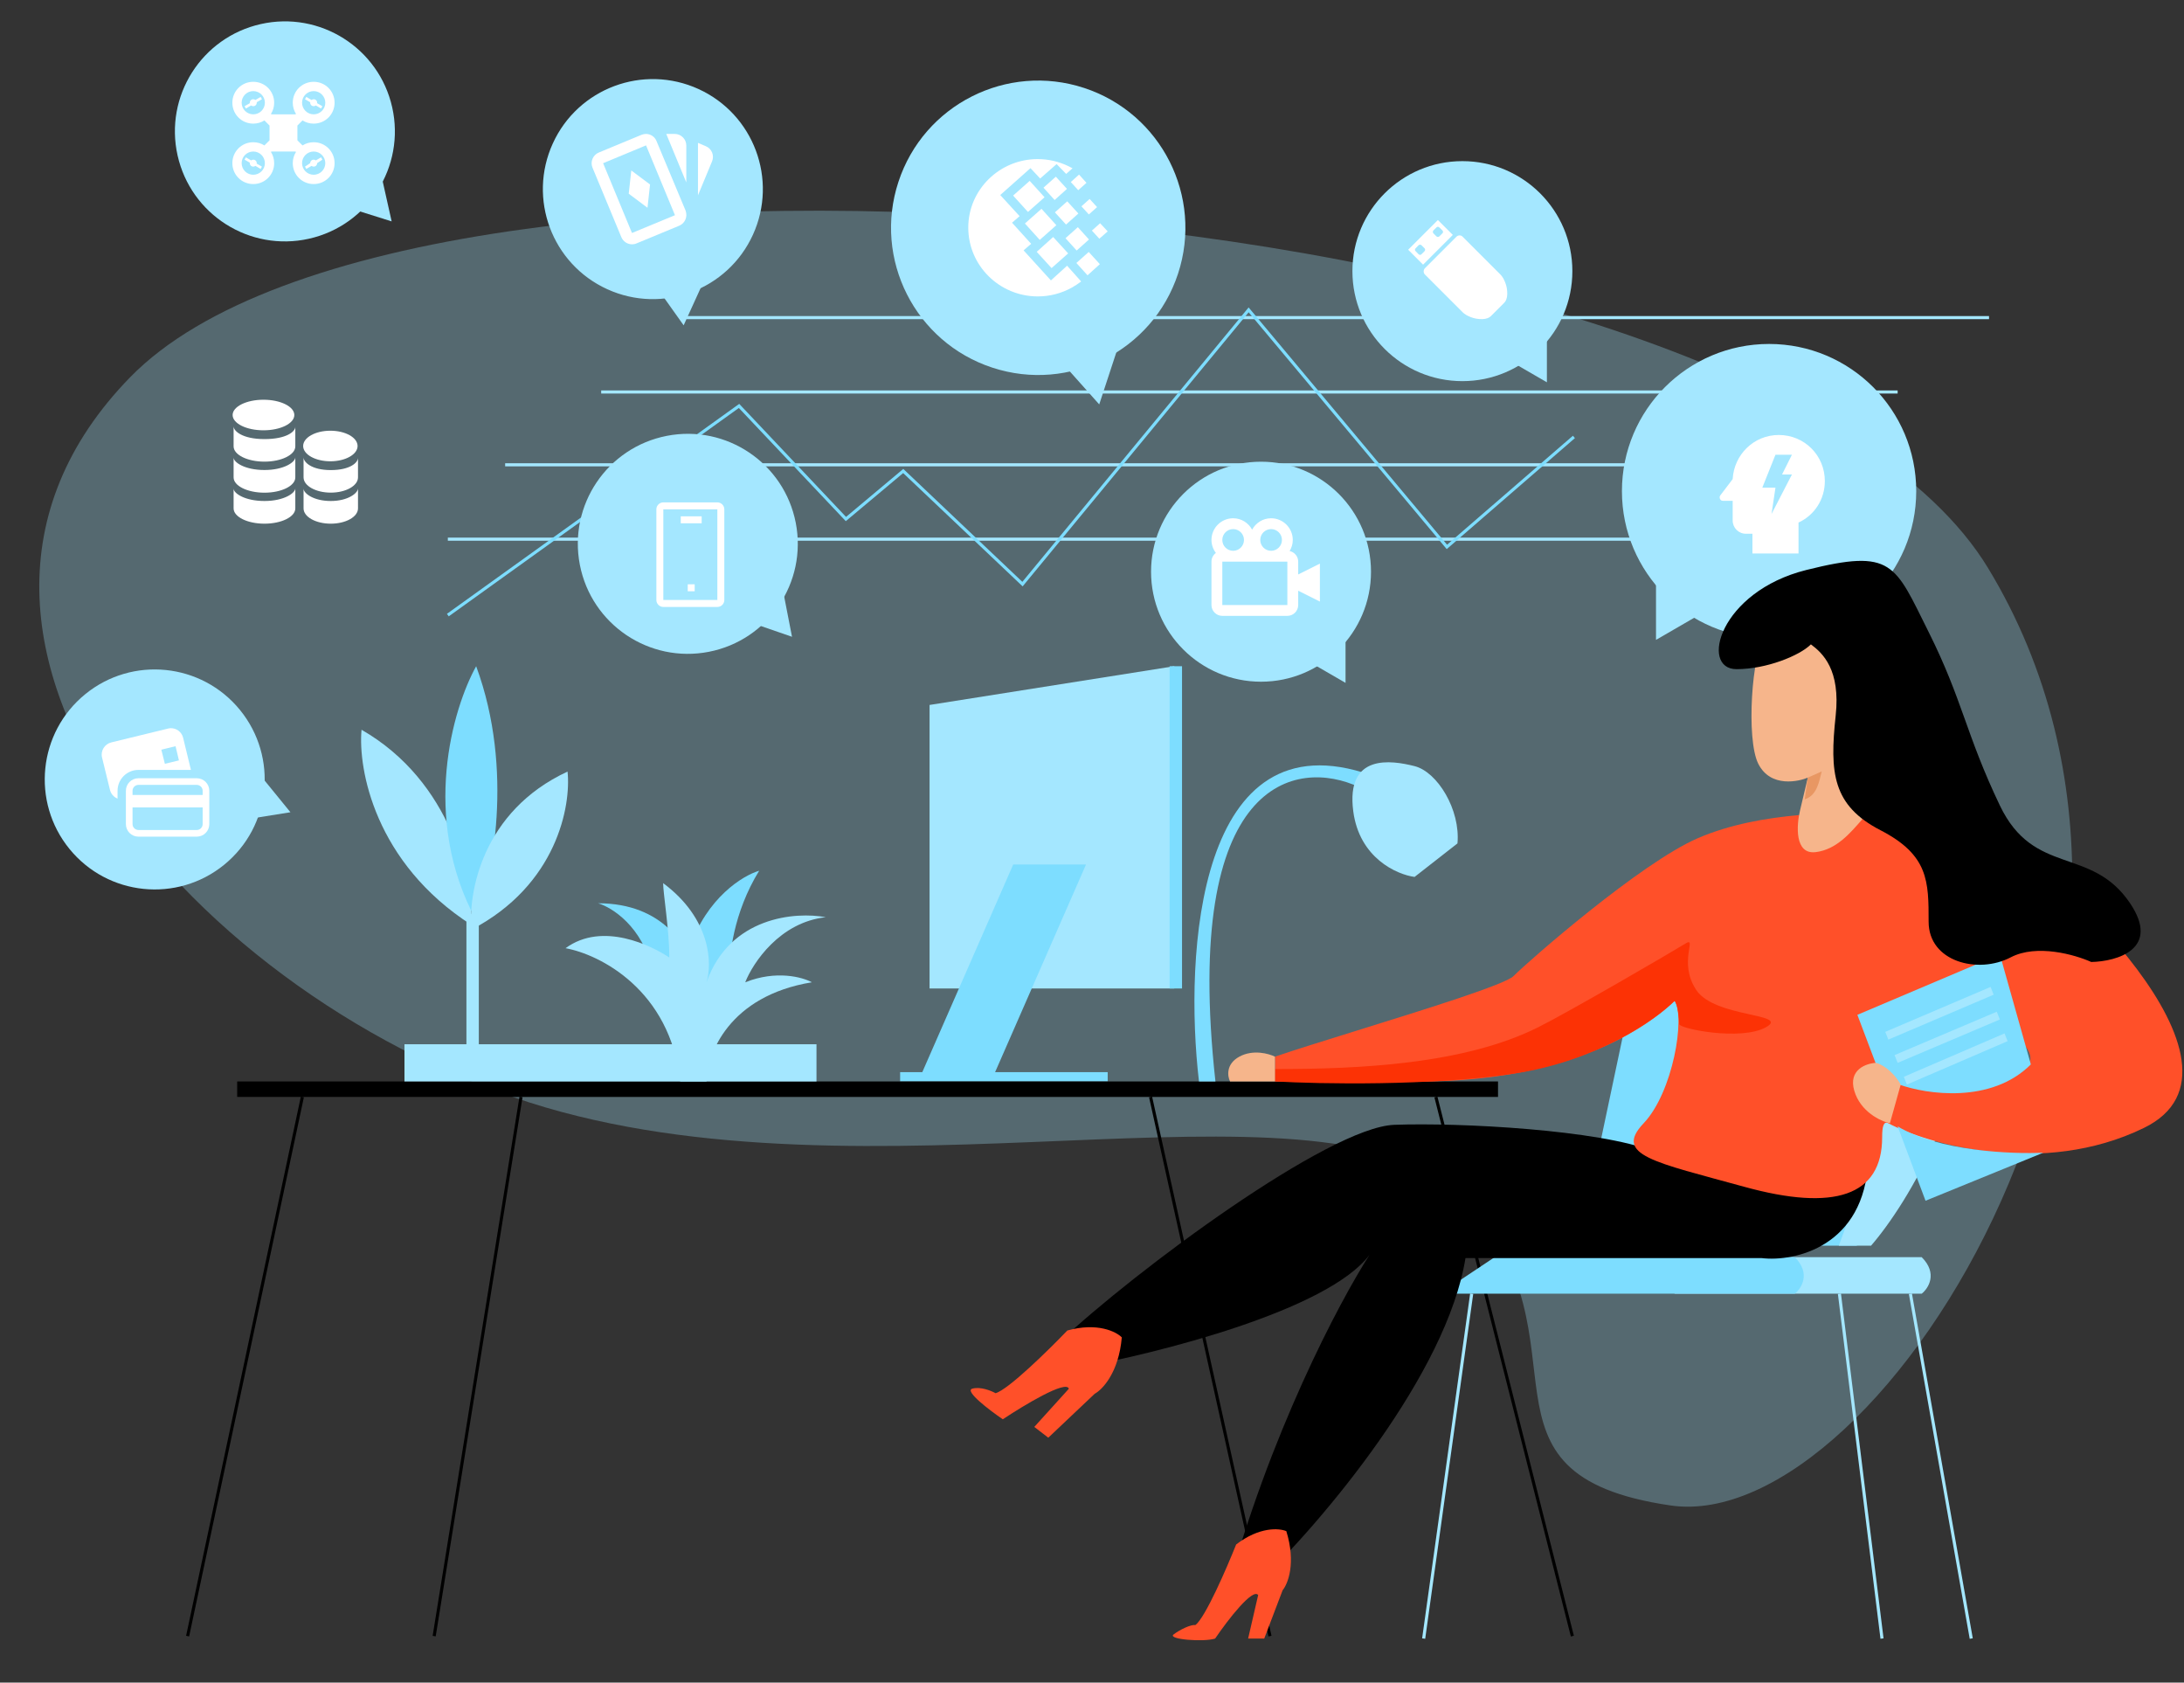 <svg width="100%" height="100%" viewBox="0 0 705 543" fill="none" xmlns="http://www.w3.org/2000/svg">
<rect x="0" y="0" width="705" height="543" fill="#333333" stroke="none"/>
<path d="M144.563 174H561.563M163.063 150H586.063M194.063 126.5H612.563M221.563 102.5H642.063" stroke="#A4E7FF"></path>
<path d="M181.263 358.839C69.763 328.839 -41.937 207.688 42.063 121.688C134.229 27.327 568.888 63.257 641.763 183.339C721.263 314.339 607.763 495.839 539.263 485.839C470.763 475.839 514.763 432.839 473.763 387.839C432.763 342.839 292.763 388.839 181.263 358.839Z" fill="#A4E7FF" fill-opacity="0.3"></path>
<path d="M97.604 354L60.563 528M168.183 354L140.152 528M463.513 354L507.563 528M371.41 354L409.953 528" stroke="black"></path>
<path d="M530.697 302H627.563L599.384 402H509.563L530.697 302Z" fill="#7DDDFF"></path>
<path d="M620.336 417.496H540.468L558.143 405.713H620.336C625.574 410.95 622.518 415.751 620.336 417.496Z" fill="#A4E7FF"></path>
<path d="M636.4 309.425C638.715 350.88 615.753 388.415 603.983 402H593.563C602.362 379.176 616.525 326.892 622.507 303.602C632.232 298.944 635.821 305.543 636.4 309.425Z" fill="#A4E7FF"></path>
<path d="M579.366 417.496H464.8L482.476 405.713H579.366C584.603 410.95 581.548 415.751 579.366 417.496Z" fill="#7DDDFF"></path>
<path d="M616.681 417.496L636.321 528.789M593.768 417.496L607.516 528.789M475.063 417.496L459.563 528.789" stroke="#A4E7FF"></path>
<path d="M300.063 227.5L379.063 215V319H300.063V227.5Z" fill="#A4E7FF"></path>
<rect x="377.563" y="215" width="4" height="104" fill="#7DDDFF"></rect>
<path d="M297.063 347.5L327.063 279H350.563L320.563 347.5H297.063Z" fill="#7DDDFF"></path>
<rect x="290.563" y="346" width="67" height="3" fill="#7DDDFF"></rect>
<rect x="76.563" y="349" width="407" height="5" fill="black"></rect>
<path d="M144.563 198.5L238.563 131L273.063 167.5L291.563 152L330.063 188.5L403.063 100L467.063 176.5L508.063 141" stroke="#7DDDFF"></path>
<circle r="47.5" transform="matrix(-1 0 0 1 571.063 158.5)" fill="#A4E7FF"></circle>
<path d="M534.563 206.5L553.563 195.5L534.563 183V206.5Z" fill="#A4E7FF"></path>
<circle cx="335.141" cy="73.513" r="47.5" transform="rotate(18.188 335.141 73.513)" fill="#A4E7FF"></circle>
<path d="M354.835 130.507L340.218 114.126L362.17 108.181L354.835 130.507Z" fill="#A4E7FF"></path>
<circle cx="222.027" cy="175.504" r="35.5" transform="rotate(-11.023 222.027 175.504)" fill="#A4E7FF"></circle>
<path d="M255.662 205.5L240.152 200.145L252.304 188.26L255.662 205.5Z" fill="#A4E7FF"></path>
<circle cx="472.063" cy="87.5" r="35.5" fill="#A4E7FF"></circle>
<path d="M499.342 123.374L485.142 115.153L499.342 105.811V123.374Z" fill="#A4E7FF"></path>
<circle cx="407.063" cy="184.5" r="35.5" fill="#A4E7FF"></circle>
<path d="M434.342 220.374L420.142 212.153L434.342 202.811V220.374Z" fill="#A4E7FF"></path>
<circle cx="49.945" cy="251.542" r="35.5" transform="rotate(-39.168 49.945 251.542)" fill="#A4E7FF"></circle>
<path d="M93.752 262.125L77.55 264.72L82.659 248.509L93.752 262.125Z" fill="#A4E7FF"></path>
<circle cx="91.965" cy="42.402" r="35.5" transform="rotate(-12.627 91.965 42.402)" fill="#A4E7FF"></circle>
<path d="M126.426 71.445L110.772 66.526L122.587 54.306L126.426 71.445Z" fill="#A4E7FF"></path>
<circle cx="210.746" cy="61.028" r="35.5" transform="rotate(24.508 210.746 61.028)" fill="#A4E7FF"></circle>
<path d="M220.685 104.985L211.175 91.615L227.971 89.005L220.685 104.985Z" fill="#A4E7FF"></path>
<path d="M574.188 140.375C566.113 140.375 559.738 146.75 559.313 154.613L555.275 159.925C554.85 160.563 555.275 161.625 556.125 161.625H559.313V168C559.313 170.338 561.225 172.25 563.563 172.25H565.688V178.625H580.563V168.638C585.663 166.3 589.063 161.2 589.063 155.25C589.063 146.963 582.475 140.375 574.188 140.375ZM578.438 153.125L571.85 165.875L573.125 157.375H568.875L573.125 146.75H578.438L575.25 153.125H578.438Z" fill="white"></path>
<g clip-path="url(#clip0)">
<path d="M485.406 97.875L481.438 101.844C480.771 102.573 479.792 102.953 478.5 102.984C477.209 103.016 475.979 102.807 474.813 102.359C473.646 101.912 472.761 101.386 472.156 100.781L459.969 88.594C459.698 88.323 459.563 87.99 459.563 87.594C459.563 87.198 459.698 86.854 459.969 86.563L470.125 76.406C470.417 76.115 470.761 75.969 471.156 75.969C471.552 75.969 471.886 76.115 472.156 76.406L484.344 88.594C484.948 89.198 485.474 90.084 485.922 91.25C486.37 92.417 486.578 93.646 486.547 94.938C486.516 96.229 486.136 97.209 485.406 97.875ZM454.563 80.594L464.156 71L468.969 75.813L459.375 85.406L454.563 80.594ZM463.688 76.281C463.813 76.406 463.969 76.469 464.156 76.469C464.344 76.469 464.5 76.406 464.625 76.281L465.594 75.313C465.74 75.188 465.813 75.031 465.813 74.844C465.813 74.656 465.74 74.49 465.594 74.344L464.625 73.406C464.5 73.26 464.344 73.188 464.156 73.188C463.969 73.188 463.813 73.26 463.688 73.406L462.719 74.344C462.594 74.49 462.531 74.656 462.531 74.844C462.531 75.031 462.594 75.188 462.719 75.313L463.688 76.281ZM457.906 82.031C458.052 82.177 458.219 82.25 458.406 82.25C458.594 82.25 458.75 82.177 458.875 82.031L459.844 81.063C459.969 80.938 460.031 80.781 460.031 80.594C460.031 80.406 459.969 80.25 459.844 80.125L458.875 79.156C458.75 79.031 458.594 78.969 458.406 78.969C458.219 78.969 458.052 79.031 457.906 79.156L456.969 80.125C456.823 80.25 456.75 80.406 456.75 80.594C456.75 80.781 456.823 80.938 456.969 81.063L457.906 82.031Z" fill="white"></path>
</g>
<path d="M231.563 162.125H214.125C213.529 162.126 212.957 162.363 212.535 162.785C212.113 163.207 211.876 163.779 211.875 164.375V193.625C211.876 194.222 212.113 194.793 212.535 195.215C212.957 195.637 213.529 195.874 214.125 195.875H231.563C232.159 195.874 232.731 195.637 233.153 195.215C233.575 194.793 233.812 194.222 233.813 193.625V164.375C233.812 163.779 233.575 163.207 233.153 162.785C232.731 162.363 232.159 162.126 231.563 162.125V162.125ZM231.563 193.625H214.125V164.375H231.563L231.564 193.625H231.563Z" fill="white"></path>
<path d="M219.75 166.625H226.5V168.875H219.75V166.625Z" fill="white"></path>
<path d="M222 188.563H224.25V190.813H222V188.563Z" fill="white"></path>
<path d="M81.755 26.398C85.505 26.398 88.505 29.398 88.505 33.148C88.505 34.468 88.13 35.698 87.47 36.748L87.62 36.898H95.39L95.54 36.748C94.88 35.698 94.505 34.468 94.505 33.148C94.505 29.398 97.505 26.398 101.255 26.398C105.005 26.398 108.005 29.398 108.005 33.148C108.005 36.898 105.005 39.898 101.255 39.898C99.935 39.898 98.705 39.523 97.655 38.863L96.005 40.513V45.283L97.655 46.933C98.705 46.273 99.935 45.898 101.255 45.898C105.005 45.898 108.005 48.898 108.005 52.648C108.005 56.398 105.005 59.398 101.255 59.398C97.505 59.398 94.505 56.398 94.505 52.648C94.505 51.328 94.88 50.098 95.54 49.048L95.39 48.898H87.62L87.47 49.048C88.13 50.098 88.505 51.328 88.505 52.648C88.505 56.398 85.505 59.398 81.755 59.398C78.005 59.398 75.005 56.398 75.005 52.648C75.005 48.898 78.005 45.898 81.755 45.898C83.075 45.898 84.305 46.273 85.355 46.933L87.005 45.283V40.513L85.355 38.863C84.305 39.523 83.075 39.898 81.755 39.898C78.005 39.898 75.005 36.898 75.005 33.148C75.005 29.398 78.005 26.398 81.755 26.398ZM81.755 29.398C80.761 29.398 79.807 29.793 79.104 30.496C78.4 31.199 78.005 32.153 78.005 33.148C78.005 34.142 78.4 35.096 79.104 35.799C79.807 36.502 80.761 36.898 81.755 36.898C82.75 36.898 83.704 36.502 84.407 35.799C85.11 35.096 85.505 34.142 85.505 33.148C85.505 32.153 85.11 31.199 84.407 30.496C83.704 29.793 82.75 29.398 81.755 29.398ZM81.755 48.898C80.761 48.898 79.807 49.293 79.104 49.996C78.4 50.699 78.005 51.653 78.005 52.648C78.005 53.642 78.4 54.596 79.104 55.299C79.807 56.002 80.761 56.398 81.755 56.398C82.75 56.398 83.704 56.002 84.407 55.299C85.11 54.596 85.505 53.642 85.505 52.648C85.505 51.653 85.11 50.699 84.407 49.996C83.704 49.293 82.75 48.898 81.755 48.898ZM101.255 29.398C100.261 29.398 99.307 29.793 98.604 30.496C97.9 31.199 97.505 32.153 97.505 33.148C97.505 34.142 97.9 35.096 98.604 35.799C99.307 36.502 100.261 36.898 101.255 36.898C102.25 36.898 103.204 36.502 103.907 35.799C104.61 35.096 105.005 34.142 105.005 33.148C105.005 32.153 104.61 31.199 103.907 30.496C103.204 29.793 102.25 29.398 101.255 29.398ZM101.255 48.898C100.261 48.898 99.307 49.293 98.604 49.996C97.9 50.699 97.505 51.653 97.505 52.648C97.505 53.642 97.9 54.596 98.604 55.299C99.307 56.002 100.261 56.398 101.255 56.398C102.25 56.398 103.204 56.002 103.907 55.299C104.61 54.596 105.005 53.642 105.005 52.648C105.005 51.653 104.61 50.699 103.907 49.996C103.204 49.293 102.25 48.898 101.255 48.898ZM79.37 50.773L81.065 51.763C81.26 51.613 81.5 51.523 81.755 51.523C82.054 51.523 82.34 51.641 82.551 51.852C82.762 52.063 82.88 52.349 82.88 52.648L82.865 52.798L84.56 53.773L84.14 54.523L82.445 53.533C82.25 53.683 82.01 53.773 81.755 53.773C81.457 53.773 81.171 53.654 80.96 53.443C80.749 53.232 80.63 52.946 80.63 52.648L80.645 52.498L78.95 51.523L79.37 50.773ZM78.95 34.273L80.645 33.298L80.63 33.148C80.63 32.849 80.749 32.563 80.96 32.352C81.171 32.141 81.457 32.023 81.755 32.023C82.01 32.023 82.25 32.113 82.445 32.263L84.14 31.273L84.56 32.023L82.865 32.998L82.88 33.148C82.88 33.446 82.762 33.732 82.551 33.943C82.34 34.154 82.054 34.273 81.755 34.273C81.5 34.273 81.26 34.183 81.065 34.033L79.37 35.023L78.95 34.273ZM98.87 31.273L100.565 32.263C100.76 32.113 101 32.023 101.255 32.023C101.554 32.023 101.84 32.141 102.051 32.352C102.262 32.563 102.38 32.849 102.38 33.148L102.365 33.298L104.06 34.273L103.64 35.023L101.945 34.033C101.75 34.183 101.51 34.273 101.255 34.273C100.957 34.273 100.671 34.154 100.46 33.943C100.249 33.732 100.13 33.446 100.13 33.148L100.145 32.998L98.45 32.023L98.87 31.273ZM98.45 53.773L100.13 52.648C100.13 52.349 100.249 52.063 100.46 51.852C100.671 51.641 100.957 51.523 101.255 51.523C101.51 51.523 101.75 51.613 101.945 51.763L103.64 50.773L104.06 51.523L102.38 52.648C102.38 52.946 102.262 53.232 102.051 53.443C101.84 53.654 101.554 53.773 101.255 53.773C101 53.773 100.76 53.683 100.565 53.533L98.87 54.523L98.45 53.773Z" fill="white"></path>
<path d="M419.063 181.25C419.063 179.572 417.873 178.168 416.296 177.831C416.926 176.779 417.313 175.563 417.313 174.25C417.313 170.39 414.173 167.25 410.313 167.25C407.658 167.25 405.376 168.75 404.188 170.932C402.999 168.75 400.717 167.25 398.063 167.25C394.202 167.25 391.063 170.39 391.063 174.25C391.063 175.829 391.609 177.272 392.492 178.443C392.051 178.766 391.691 179.188 391.443 179.676C391.194 180.164 391.064 180.703 391.063 181.25V195.25C391.063 197.18 392.632 198.75 394.563 198.75H415.563C417.493 198.75 419.063 197.18 419.063 195.25V190.634L426.063 194.134V181.884L419.063 185.384V181.25ZM410.313 170.75C412.243 170.75 413.813 172.32 413.813 174.25C413.813 176.18 412.243 177.75 410.313 177.75C408.382 177.75 406.813 176.18 406.813 174.25C406.813 172.32 408.382 170.75 410.313 170.75ZM398.063 170.75C399.993 170.75 401.563 172.32 401.563 174.25C401.563 176.18 399.993 177.75 398.063 177.75C396.132 177.75 394.563 176.18 394.563 174.25C394.563 172.32 396.132 170.75 398.063 170.75ZM394.563 195.25V181.25H415.563L415.566 195.25H394.563Z" fill="white"></path>
<g clip-path="url(#clip1)">
<path d="M55.027 235C54.758 235.011 54.498 235.059 54.228 235.127L35.928 239.585C33.764 240.115 32.409 242.299 32.941 244.465L35.507 254.941C35.662 255.565 35.965 256.142 36.39 256.625C36.814 257.108 37.348 257.482 37.947 257.716V255.192C37.947 251.481 40.967 248.462 44.678 248.462H61.632L59.108 238.071C58.884 237.167 58.356 236.369 57.613 235.809C56.869 235.25 55.956 234.964 55.026 235H55.027ZM56.667 240.806L57.761 245.391L53.218 246.484L52.082 241.941L56.667 240.806V240.806ZM44.678 251.154C42.449 251.154 40.64 252.963 40.64 255.192V265.962C40.64 268.191 42.449 270 44.678 270H63.524C65.754 270 67.563 268.191 67.563 265.962V255.192C67.563 252.963 65.754 251.154 63.524 251.154H44.678ZM44.678 253.3H63.524C64.562 253.3 65.417 254.155 65.417 255.192V256.539H42.785V255.192C42.785 254.155 43.64 253.3 44.678 253.3ZM42.785 260.577H65.417V265.962C65.417 267 64.562 267.854 63.524 267.854H44.678C44.177 267.851 43.697 267.651 43.343 267.297C42.989 266.942 42.788 266.463 42.785 265.962V260.577Z" fill="white"></path>
</g>
<path d="M208.544 43.219C210.006 43.238 211.394 44.119 211.938 45.563L221.313 67.969C221.481 68.456 221.575 69 221.556 69.469C221.535 70.193 221.307 70.896 220.898 71.494C220.489 72.092 219.917 72.561 219.25 72.844L205.431 78.563C204.944 78.788 204.438 78.844 203.95 78.844C203.217 78.828 202.505 78.597 201.902 78.18C201.299 77.764 200.831 77.18 200.556 76.5L191.256 54.094C190.469 52.2 191.388 50.006 193.3 49.219L207.1 43.5C207.569 43.331 208.056 43.219 208.544 43.219V43.219ZM215.069 43.219H217.788C218.782 43.219 219.736 43.614 220.439 44.317C221.143 45.02 221.538 45.974 221.538 46.969V58.875L215.069 43.219V43.219ZM225.306 46.106L227.819 47.175C228.274 47.36 228.688 47.633 229.037 47.979C229.386 48.324 229.663 48.735 229.853 49.188C230.043 49.641 230.142 50.127 230.143 50.618C230.145 51.109 230.05 51.596 229.863 52.05L225.306 63.038V46.106V46.106ZM208.544 46.913L194.688 52.669L204.006 75.188L217.881 69.45L208.544 46.913V46.913ZM203.781 55.013L209.838 59.531L209.013 67.05L202.956 62.513L203.781 55.013Z" fill="white"></path>
<g clip-path="url(#clip2)">
<path d="M106.642 148.865C111.493 148.865 115.426 146.657 115.426 143.933C115.426 141.208 111.493 139 106.642 139C101.79 139 97.857 141.208 97.857 143.933C97.857 146.657 101.79 148.865 106.642 148.865Z" fill="white"></path>
<path fill-rule="evenodd" clip-rule="evenodd" d="M106.773 151.703C100.49 151.703 97.988 149.1 97.988 147.593V154.05C97.988 156.775 101.922 158.98 106.773 158.98C111.63 158.98 115.563 156.775 115.563 154.05V147.748C115.563 149.258 113.059 151.703 106.773 151.703V151.703Z" fill="white"></path>
<path fill-rule="evenodd" clip-rule="evenodd" d="M106.773 161.68C101.153 161.68 97.988 159.178 97.988 157.67V164.068C97.988 166.793 101.922 169 106.773 169C111.63 169 115.563 166.793 115.563 164.068V157.593C115.563 159.1 112.396 161.68 106.773 161.68V161.68Z" fill="white"></path>
<path d="M85.05 138.865C90.55 138.865 95.009 136.657 95.009 133.933C95.009 131.208 90.55 129 85.05 129C79.551 129 75.092 131.208 75.092 133.933C75.092 136.657 79.551 138.865 85.05 138.865Z" fill="white"></path>
<path fill-rule="evenodd" clip-rule="evenodd" d="M85.367 141.703C78.246 141.703 75.408 139.1 75.408 137.593V144.05C75.408 146.775 79.868 148.98 85.367 148.98C90.871 148.98 95.327 146.775 95.327 144.05V137.748C95.327 139.258 92.487 141.703 85.367 141.703V141.703Z" fill="white"></path>
<path fill-rule="evenodd" clip-rule="evenodd" d="M85.367 151.68C78.995 151.68 75.408 149.178 75.408 147.67V154.068C75.408 156.793 79.868 159 85.367 159C90.871 159 95.327 156.793 95.327 154.068V147.593C95.327 149.1 91.736 151.68 85.367 151.68V151.68Z" fill="white"></path>
<path fill-rule="evenodd" clip-rule="evenodd" d="M85.367 161.68C78.995 161.68 75.408 159.178 75.408 157.67V164.068C75.408 166.793 79.868 169 85.367 169C90.871 169 95.327 166.793 95.327 164.068V157.593C95.327 159.1 91.736 161.68 85.367 161.68V161.68Z" fill="white"></path>
</g>
<g clip-path="url(#clip3)">
<path d="M334.956 51.341C338.466 51.341 341.807 52.148 344.803 53.586C345.274 53.798 345.747 54.051 346.215 54.306L344.16 56.124L341.08 52.952L335.77 57.608L332.644 54.263L322.881 62.94L329.132 69.756L326.691 71.871L332.86 78.686L330.418 80.801L339.238 90.495L344.46 85.753L349 90.835C348.1 91.511 347.115 92.19 346.047 92.783C342.671 94.672 338.867 95.662 334.999 95.659C322.624 95.657 312.563 85.71 312.563 73.481C312.52 61.331 322.581 51.341 334.956 51.341ZM330.844 72.128L336.197 67.386L340.993 72.677L335.64 77.419L330.844 72.128ZM334.656 81.27L339.966 76.489L344.803 81.778L339.45 86.52L334.656 81.27ZM327.038 63.113L332.389 58.371L337.183 63.662L331.832 68.402L327.038 63.113ZM336.84 60.572L340.823 57.017L344.421 60.953L340.438 64.551L336.84 60.572ZM343.95 76.868L347.931 73.313L351.527 77.29L347.545 80.848L343.95 76.868ZM347.46 84.868L351.443 81.311L355.037 85.249L351.057 88.845L347.46 84.868ZM349.088 66.581L351.741 64.211L354.139 66.836L351.484 69.206L349.088 66.581ZM345.662 58.751L348.317 56.34L350.717 59.006L348.058 61.376L345.662 58.751ZM352.468 74.413L355.123 72.043L357.565 74.668L354.868 77.038L352.468 74.413ZM340.525 68.529L344.507 64.975L348.103 68.91L344.121 72.467L340.525 68.529Z" fill="white"></path>
</g>
<rect x="130.563" y="337" width="133" height="12" fill="#A4E7FF"></rect>
<path d="M210.563 313C207.363 299 197.563 292.833 193.063 291.5C214.263 291.5 222.229 305.833 223.563 313H210.563Z" fill="#7DDDFF"></path>
<path d="M222.563 306C228.163 289.6 239.896 282.5 245.063 281C236.663 294.6 235.229 309 235.563 314.5L222.563 322.5V306Z" fill="#7DDDFF"></path>
<path d="M219.563 349C216.363 319.4 193.563 308 182.563 306C194.563 297.2 210.563 305.334 216.063 309C216.063 300.2 214.063 288.333 214.063 285C229.663 296.6 229.896 311.167 228.063 317C235.547 295.8 256.848 294.167 266.563 296C251.763 297.6 243.063 310.667 240.563 317C250.563 313 259.063 315.334 262.063 317C235.263 321.4 228.229 340.167 228.063 349H219.563Z" fill="#A4E7FF"></path>
<path d="M116.706 235.5C115.539 248.167 121.006 278.5 152.206 298.5C152.539 284.5 145.906 252.3 116.706 235.5Z" fill="#A4E7FF"></path>
<path d="M153.706 215C146.206 228.5 135.706 263.8 153.706 297C158.872 283.667 166.106 248.6 153.706 215Z" fill="#7DDDFF"></path>
<path d="M183.206 249C184.372 260 179.806 285.6 152.206 300C151.039 288.333 155.606 261.8 183.206 249Z" fill="#A4E7FF"></path>
<rect x="150.563" y="295" width="4" height="49" fill="#A4E7FF"></rect>
<path d="M442.563 250.147C386.549 230.473 382.203 307.852 387.032 349H392.343C381.527 250.629 418.741 244.682 438.7 254.005L442.563 250.147Z" fill="#7DDDFF"></path>
<path d="M436.838 261.828C438.816 276.884 450.853 282.216 456.624 283L470.474 272.179C471.463 261.358 464.043 249.124 456.624 247.242C449.204 245.36 434.364 243.008 436.838 261.828Z" fill="#A4E7FF"></path>
<path d="M450.063 363C471.263 362.2 516.396 364.665 533.563 371.499L542.063 367.999L603.063 374.499C601.863 402.099 579.563 407.332 568.563 405.999H473.063C467.063 443.199 427.396 490.667 405.063 512L395.563 515.499C409.563 463.099 432.396 419.999 442.063 404.999C428.463 422.999 373.396 436.832 347.563 441.499L342.063 432.999C366.563 409.999 428.863 363.8 450.063 363Z" fill="black"></path>
<path fill-rule="evenodd" clip-rule="evenodd" d="M613.563 262.5C620.563 262.5 633.563 264.1 645.563 270.5C660.563 278.5 733.063 344 692.063 364C659.263 380 622.063 369.167 609.563 362.5C608.063 361.7 607.563 363.5 607.563 367C607.563 386.007 592.063 391 563.063 383C534.063 375 520.762 372.817 530.563 362.5C540.063 352.5 544.063 328.271 540.563 323.001C528.563 334.501 503.063 348.5 460.563 349H411.563V341C417.789 338.871 427.481 335.859 437.922 332.615C460.181 325.697 485.84 317.723 488.563 315C493.563 310 529.563 278.5 548.063 270.5C568.595 261.622 594.858 262.151 608.499 262.426C610.468 262.466 612.175 262.5 613.563 262.5ZM613.063 350C620.896 350.834 639.263 351.4 650.063 347C663.563 341.5 648.563 331.5 638.063 328.5C637.792 328.423 637.526 328.346 637.265 328.271C627.427 325.441 624.753 324.672 613.063 350Z" fill="#FF5029"></path>
<path d="M544.063 304.5C540.063 307 506.563 326.5 496.563 331.5C472.45 343.557 438.489 345 411.563 345V349C426.063 349.833 461.763 350.5 488.563 346.5C515.363 342.5 534.396 329.167 540.563 323C541.563 324 542.063 329 542.063 330.5C542.063 332 562.063 336 570.063 331.5C578.063 327 553.563 328.5 547.563 319.5C541.563 310.5 548.063 302 544.063 304.5Z" fill="#FC3205"></path>
<path d="M567.563 246.449C563.563 238.449 565.563 210.393 569.563 205.949C575.563 199.282 585.763 191.549 594.563 197.949C603.363 204.349 603.896 234.615 603.063 248.949L601.063 264.5C597.396 268.667 592.863 274.2 586.063 275C579.263 275.8 579.896 266.333 581.063 261.5L583.563 250.949C580.896 252.115 571.563 254.449 567.563 246.449Z" fill="#F6B58B"></path>
<path d="M645.563 308L655.563 343.5C642.763 356.3 621.896 353.167 613.063 350H608.063L599.563 327.5L645.563 308Z" fill="#7DDDFF"></path>
<path d="M642.563 318.5L608.563 333L609.563 335.5L643.563 321L642.563 318.5Z" fill="#A4E7FF"></path>
<path d="M644.563 326.5L611.563 340.5L612.563 343L645.563 329L644.563 326.5Z" fill="#A4E7FF"></path>
<path d="M647.063 333.5L614.563 347.5L615.563 350L648.063 336L647.063 333.5Z" fill="#A4E7FF"></path>
<path d="M621.563 387.5L612.563 363.5C625.763 371.5 649.396 372.5 659.563 372L621.563 387.5Z" fill="#7DDDFF"></path>
<path d="M321.369 449.608C325.47 448.469 338.527 435.642 344.543 429.371C354.211 426.688 360.288 429.733 362.119 431.592C361.157 442.902 355.884 448.441 353.368 449.797L338.39 463.969L333.874 460.489L345.028 448.168C344.215 445.238 330.475 453.522 323.707 458.03C319.327 455.039 311.226 448.873 313.862 448.141C316.499 447.41 319.965 448.814 321.369 449.608Z" fill="#FF5029"></path>
<path d="M385.907 524.415C389.098 521.958 395.985 506.069 399.03 498.431C406.552 492.641 412.964 493.15 415.23 494.129C418.408 504.388 415.755 511.119 414.031 513.203L408.095 528.797L402.898 528.79L406.139 514.74C404.384 512.46 396.576 522.431 392.245 528.791C388.534 529.992 376.774 529.053 378.825 527.474C380.877 525.895 384.394 524.218 385.907 524.415Z" fill="#FF5029"></path>
<path d="M687.563 291.449C697.563 306.249 683.396 310.282 675.063 310.449C669.896 308.115 657.463 304.549 649.063 308.949C638.563 314.449 622.563 310.449 622.563 297.449C622.563 284.449 622.563 275.949 607.063 267.949C591.563 259.949 590.563 249.449 592.563 230.949C594.163 216.149 588.396 210.782 584.563 207.949C580.896 211.616 570.163 215.949 560.563 215.949C548.563 215.949 555.063 190.949 583.063 183.949C611.063 176.949 611.563 181.949 622.563 203.949C633.563 225.949 634.563 236.949 645.563 259.949C656.563 282.949 675.063 272.949 687.563 291.449Z" fill="black"></path>
<path d="M588.063 248.949L583.563 250.949L582.563 257.949C586.563 256.749 587.229 252.116 588.063 248.949Z" fill="#E89763"></path>
<path d="M610.063 362.5L613.563 350C610.763 345.2 607.063 343.333 605.563 343C602.396 343.167 596.563 345.2 598.563 352C600.563 358.8 607.063 361.833 610.063 362.5Z" fill="#F6B58B"></path>
<path d="M400.063 341C404.463 338.6 409.563 340 411.563 341V349H397.063C396.229 347.333 395.663 343.4 400.063 341Z" fill="#F6B58B"></path>
<defs>
<clipPath id="clip0">
<rect x="454.563" y="71" width="32" height="32" fill="white"></rect>
</clipPath>
<clipPath id="clip1">
<rect x="32.563" y="235" width="35" height="35" fill="white"></rect>
</clipPath>
<clipPath id="clip2">
<rect x="72.563" y="129" width="43" height="40" fill="white"></rect>
</clipPath>
<clipPath id="clip3">
<rect x="312.563" y="51" width="45" height="45" fill="white"></rect>
</clipPath>
</defs>
</svg>
